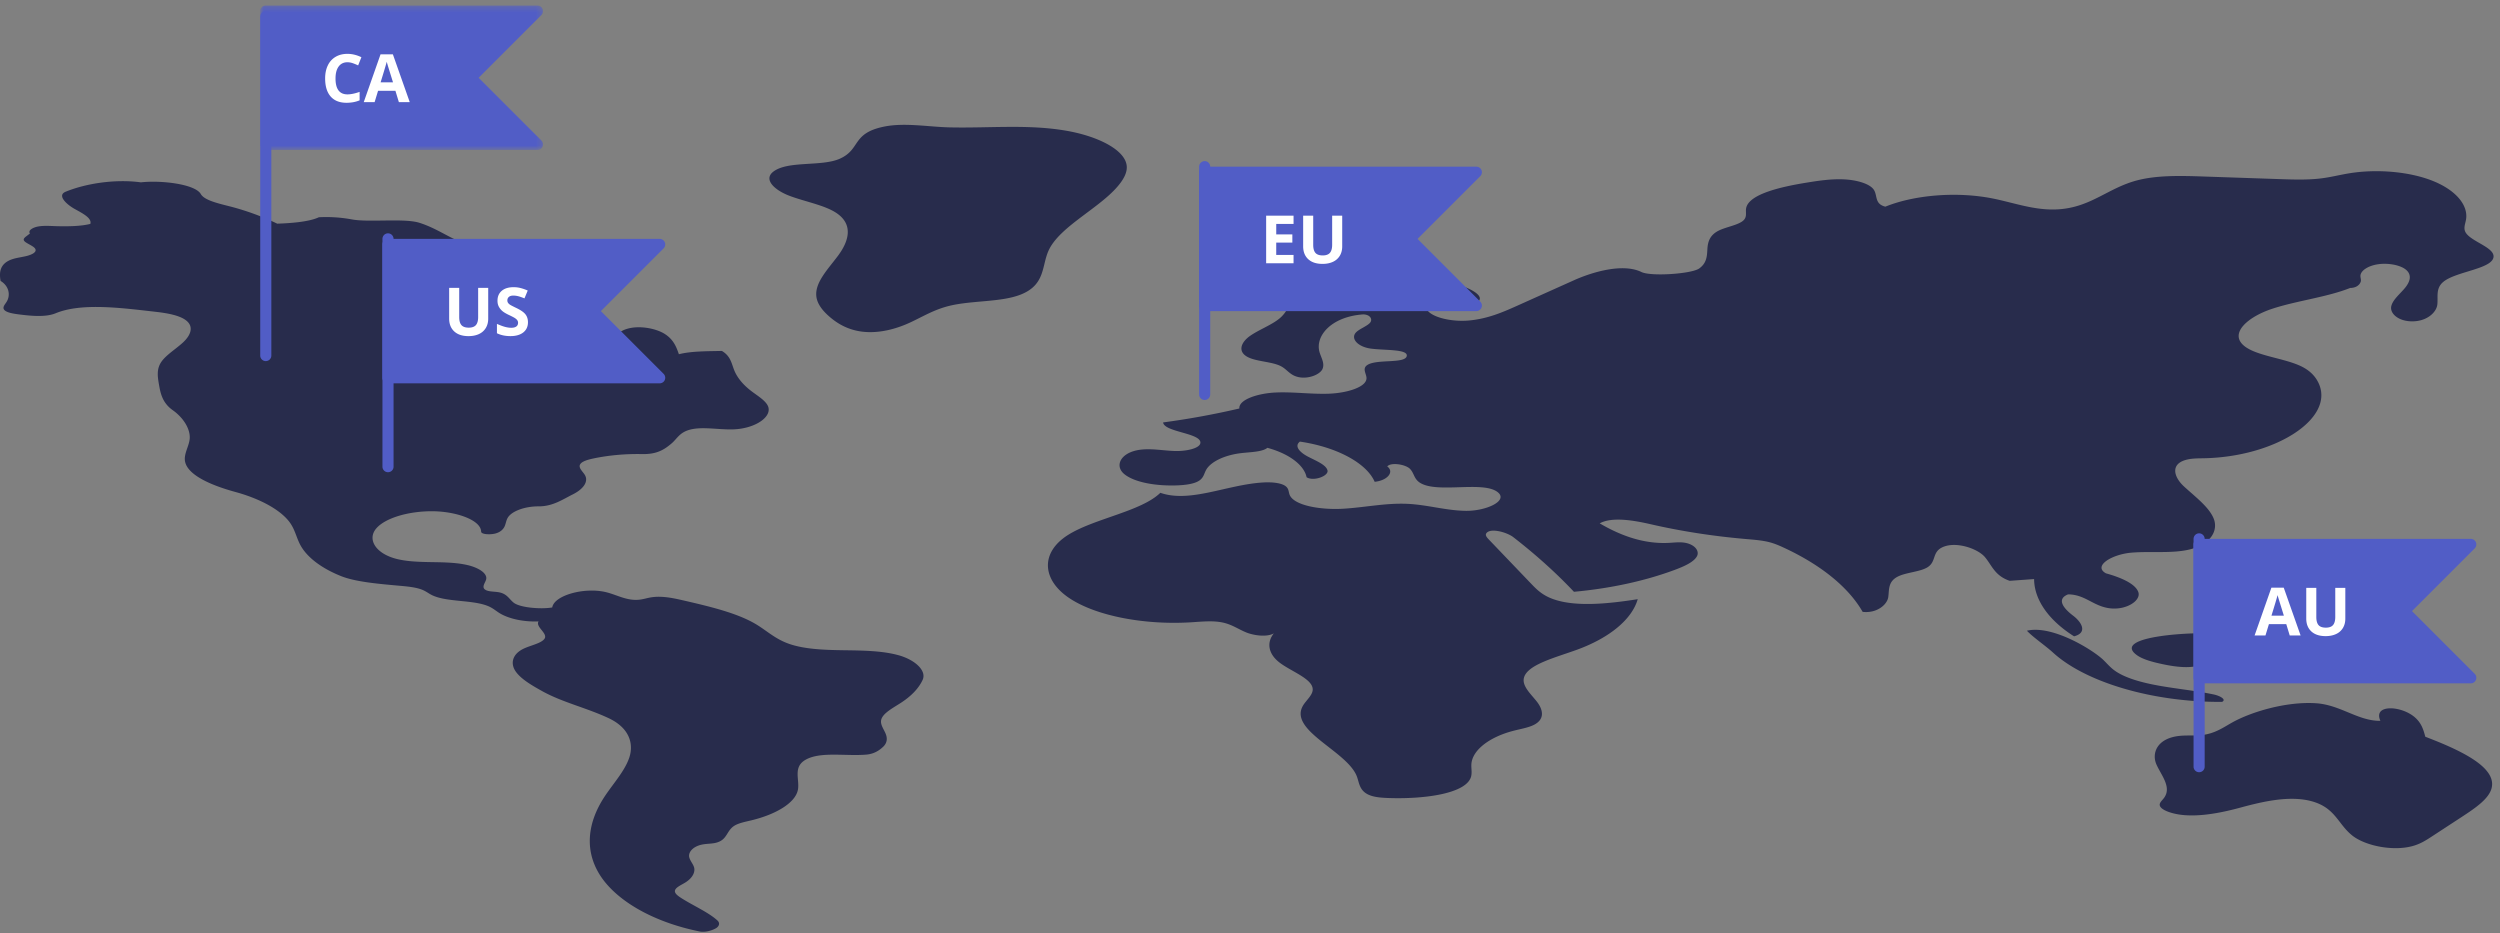 <svg xmlns="http://www.w3.org/2000/svg" xmlns:xlink="http://www.w3.org/1999/xlink" width="450" height="168" viewBox="0 0 450 168">
    <rect x="0" y="0" width="450" height="168" fill="#808080" stroke="none"/>
    <defs>
        <path id="a" d="M.827.28h50.916v26H.827z"/>
    </defs>
    <g fill="none" fill-rule="evenodd">
        <path fill="#282C4C" d="M436.556 132.614c-.324-1.215-.672-2.466-1.911-3.522-2.483-2.12-7.556-2.344-6.173.656-3.972.069-7.186-2.881-11.606-3.165-5.38-.345-11.668 1.56-15.093 3.477-1.582.885-3.06 1.966-5.37 2.242-1.364.163-2.82.009-4.186.167-4.02.465-4.954 3.166-4.04 5.178.915 2.012 2.799 4.122 1.296 6.044-.302.386-.742.765-.727 1.179.017.498.698.934 1.495 1.233 3.67 1.376 8.88.389 12.914-.704 4.034-1.093 8.922-2.274 12.949-1.175 4.31 1.177 4.716 4.156 7.37 6.22 2.336 1.817 7.485 2.904 11.127 1.746 1.237-.394 2.155-.988 3.046-1.57l5.473-3.577c2.414-1.577 4.915-3.26 5.38-5.23.898-3.81-5.853-6.868-11.944-9.2m-38.114-7.617c-3.11-.656-6.456-.984-9.642-1.543-3.187-.558-6.338-1.402-8.227-2.801-.79-.585-1.327-1.244-1.977-1.87-1.87-1.801-9.18-6.341-13.754-5.253 1.192 1.252 3.269 2.63 4.722 3.954 5.933 5.4 18.089 8.94 30.41 8.854.853-.436-.407-1.103-1.532-1.341m-13.817-7.081c1.099.799 2.915 1.267 4.7 1.646 2.158.458 4.782.814 6.726.159 1.329-.448 5.758-3.512 6.067-4.176.594-1.281-.261-1.208-2.817-1.467-4.144-.42-19.423.388-14.676 3.838m-11.298-3.376c2.507-.656 1.37-2.562-.194-3.741-1.565-1.18-3.104-2.94-.878-3.812 3.088.015 4.528 2.145 7.529 2.508 2.985.362 5.65-1.412 5.112-2.924-.538-1.512-3.14-2.624-5.823-3.37-2.408-1.317 1.069-3.423 4.588-3.721 3.52-.298 7.368.204 10.558-.598 3.822-.96 5.1-3.482 4.229-5.576-.87-2.094-3.353-3.912-5.383-5.795-1.733-1.608-2.59-4.117.78-4.824.9-.19 1.91-.18 2.888-.2 12.742-.27 23.285-7.016 20.728-13.263-.482-1.177-1.392-2.347-3.073-3.205-3.03-1.546-8.17-1.91-10.433-3.755-2.767-2.256.656-5.25 5.087-6.7 4.43-1.45 9.845-2.078 13.984-3.73 1.103-.013 1.694-.554 1.895-1.096.127-.341-.041-.69-.046-1.037-.016-.95 1.342-1.865 3.166-2.134 1.824-.268 3.957.133 4.974.936 1.255.99.749 2.298-.161 3.379-.911 1.08-2.198 2.115-2.434 3.282-.236 1.166 1.086 2.537 3.416 2.668 2.849.16 4.69-1.53 4.876-2.96.185-1.431-.371-2.992 1.166-4.202 2.337-1.84 8.794-2.271 8.96-4.45.136-1.76-4.298-2.794-5.093-4.512-.321-.693-.003-1.414.128-2.122.488-2.643-1.84-5.375-5.988-7.031-4.15-1.655-9.995-2.182-15.04-1.357-1.643.269-3.197.67-4.87.89-2.47.324-5.07.239-7.617.152l-13.673-.467c-4.078-.14-8.4-.255-12.018.696-5.287 1.39-8.286 4.853-14.215 5.212-4.182.254-7.908-1.191-11.825-1.966-6.334-1.254-13.981-.664-19.265 1.485-1.986-.506-1.373-1.984-2.073-3.043-.731-1.105-3.105-1.771-5.423-1.873-2.318-.101-4.61.252-6.821.614-4.764.778-10.305 2.105-10.746 4.6-.124.703.192 1.45-.4 2.092-.844.91-3.124 1.215-4.542 1.926-1.693.848-1.96 2.157-2.03 3.354-.07 1.198-.092 2.483-1.478 3.46-1.386.977-8.673 1.47-10.39.634-3.312-1.613-8.724-.053-12.165 1.49l-10.26 4.606c-2.57 1.153-5.336 2.355-8.741 2.64-3.405.286-7.501-.794-7.641-2.52 2.33-1.096 6.972.534 9.099-.662 1.887-1.06-.903-2.576-3.361-3.286-4.493-1.298-9.134-2.621-14.276-2.971-5.141-.35-10.97.509-13.64 2.734-2.284 1.904-1.865 4.389-4.128 6.299-1.416 1.196-3.751 2.05-5.36 3.184-1.607 1.134-2.296 2.846-.326 3.826 1.59.792 4.294.793 5.868 1.594 1.21.615 1.624 1.644 3.212 1.983 1.816.388 3.868-.486 4.302-1.45.435-.963-.176-1.955-.492-2.93-.943-2.913 1.98-6.495 7.825-6.911 1.33.025 1.772.976 1.175 1.57-.597.596-1.76 1.008-2.387 1.595-1.186 1.107.19 2.683 2.618 3 2.53.332 6.76.065 6.427 1.363-.355 1.378-5.453.475-7.103 1.593-.973.659-.112 1.578-.135 2.397-.046 1.602-3.581 2.646-6.777 2.759-3.196.114-6.397-.36-9.588-.214-3.191.145-6.665 1.275-6.52 2.876a145.566 145.566 0 0 1-13.727 2.51c.2 1.735 6.743 1.896 6.717 3.633-.015 1.043-2.597 1.585-4.676 1.508-2.08-.076-4.177-.49-6.192-.223-3.483.459-4.703 2.908-2.775 4.429 1.928 1.52 5.892 2.125 9.482 1.982 1.439-.056 2.98-.248 3.88-.812.86-.54.93-1.28 1.29-1.944.81-1.49 3.35-2.71 6.359-3.053 1.697-.194 3.775-.21 4.686-.95 3.882 1.05 6.612 3.098 7.057 5.294 1.249.805 4.03-.233 3.759-1.244-.273-1.01-2.057-1.711-3.475-2.444-1.418-.732-2.601-1.87-1.49-2.725 6.634.975 11.996 3.857 13.46 7.236 2.313-.23 3.59-1.795 2.26-2.77.718-.805 3.352-.344 4.11.454.757.797.689 1.78 1.772 2.478 3.13 2.019 11.516-.443 14.08 1.766 1.798 1.548-2.253 3.353-5.832 3.298-3.58-.055-6.847-1.078-10.41-1.256-3.933-.196-7.754.649-11.68.878-3.926.228-8.765-.538-9.593-2.471-.223-.52-.133-1.092-.684-1.548-.784-.648-2.547-.798-4.051-.712-6.53.37-13.158 3.739-18.553 1.863-3.447 3.357-11.881 4.618-16.586 7.569-5.12 3.212-4.69 8.17.28 11.439 4.972 3.269 13.756 4.813 21.904 4.297 1.866-.117 3.832-.326 5.57.033 1.72.355 2.823 1.188 4.259 1.78 1.437.594 3.82.889 5.01.173-1.364 1.689-.985 3.704.984 5.237 2.126 1.654 6.089 2.962 6.006 4.928-.042 1.018-1.226 1.927-1.78 2.907-2.536 4.488 8.07 8.15 9.747 12.738.45 1.235.449 2.723 2.536 3.42.96.32 2.164.386 3.317.424 5.915.193 13.362-.686 14.592-3.586.348-.82.099-1.67.15-2.507.15-2.505 3.215-4.914 7.689-6.044 1.213-.307 2.548-.536 3.517-1.012 2.136-1.051 1.663-2.831.566-4.225-1.097-1.393-2.692-2.8-2.308-4.285.616-2.384 5.736-3.643 9.615-5.065 5.84-2.14 9.849-5.488 10.862-9.073-5.384.845-11.978 1.568-16.082-.37-1.422-.671-2.298-1.575-3.142-2.458a58353.67 58353.67 0 0 1-7.608-7.948c-.334-.35-.675-.748-.401-1.111.742-.983 3.696-.163 4.835.72 4.067 3.155 7.718 6.442 10.92 9.835 6.55-.594 12.817-1.957 18.153-3.947 1.704-.634 3.395-1.394 3.97-2.417.576-1.022-.481-2.333-2.574-2.515-.81-.07-1.634.032-2.452.075-4.938.258-9.23-1.623-12.458-3.51 2.213-1.24 6.234-.521 9.254.173 5.41 1.242 11.144 2.132 17.009 2.64 1.463.128 2.963.236 4.28.576.924.239 1.72.582 2.484.935 6.767 3.117 11.774 7.18 14.299 11.605 2.584.29 4.4-1.303 4.605-2.623.205-1.32-.105-2.842 1.796-3.764 1.492-.724 3.948-.823 5.258-1.631 1.65-1.018.788-2.733 2.717-3.62 2.418-1.112 6.328.248 7.618 1.758 1.289 1.51 1.759 3.368 4.476 4.292l4.393-.317c.023 3.707 2.596 7.398 7.188 10.308M201.833 32.712c.61-.872 1.03-1.787.988-2.711-.136-2.981-5.16-5.46-10.785-6.452-6.944-1.226-13.96-.457-21.085-.62-3.875-.087-8.156-.907-11.906-.12-5.784 1.214-4.086 4.066-7.876 5.759-3.28 1.464-9.331.315-11.966 2.326-1.852 1.413.222 3.339 2.917 4.357 2.696 1.018 6.07 1.629 8.202 2.939 3.426 2.107 2.452 5.22.575 7.769-1.877 2.548-4.523 5.124-3.88 7.82.305 1.272 1.342 2.478 2.695 3.564 1.31 1.053 3.096 2.067 5.507 2.357 3.065.37 6.169-.532 8.493-1.597 2.323-1.066 4.342-2.355 7.173-3.05 4.076-.998 9.32-.626 12.87-2.041 4.397-1.751 3.746-5.091 4.955-7.835 2.03-4.608 10.004-8.012 13.123-12.465m-40.092 85.23c-2.975-.827-6.542-.85-9.944-.9-3.402-.048-7.007-.177-9.786-1.158-2.546-.9-3.986-2.372-5.998-3.562-3.396-2.008-8.333-3.168-13.11-4.27-1.803-.414-3.826-.837-5.712-.527-.743.122-1.413.353-2.181.427-2.11.202-3.814-.795-5.704-1.305-3.922-1.058-9.554.475-9.904 2.696-2.028.35-5.785.048-6.936-.857-.828-.651-1.16-1.563-2.586-1.86-.762-.158-1.714-.098-2.334-.37-1.026-.452-.228-1.27-.044-1.948.292-1.081-1.322-2.11-3.292-2.58-1.97-.47-4.225-.51-6.406-.544-2.182-.035-4.44-.085-6.392-.573-3.8-.953-5.356-3.53-3.69-5.485 1.668-1.954 6.03-3.16 10.278-3.1 4.162.06 8.557 1.582 8.604 3.664.013.528 1.703.587 2.62.326.918-.261 1.397-.79 1.622-1.306.225-.515.257-1.052.572-1.556.73-1.166 3.094-2.024 5.538-2.01 2.55.014 4.34-1.258 6.149-2.156 1.81-.898 2.894-2.253 2.178-3.478-.385-.66-1.266-1.326-.825-1.977.345-.51 1.393-.806 2.387-1.015 2.75-.576 5.758-.846 8.739-.783 2.597.055 3.932-.761 5.257-1.88.958-.807 1.384-1.83 2.91-2.377 2.283-.82 5.439-.096 8.244-.19 4.094-.138 7.292-2.436 6.129-4.403-.553-.936-1.862-1.703-2.926-2.521-1.466-1.127-2.502-2.393-3.035-3.71-.491-1.211-.63-2.544-2.226-3.487-2.496.059-5.52.022-7.74.595-.44-1.27-.923-2.596-2.492-3.62-1.57-1.022-4.585-1.615-6.806-.96-2.17.64-2.64 2.129-2.238 3.373.4 1.244 1.432 2.448 1.365 3.707-.067 1.26-1.818 2.652-4.337 2.618-1.312-.018-2.487-.418-3.41-.885-1.323-.668-2.37-1.522-4.07-1.923-1.301-.308-2.801-.302-4.206-.46-4.791-.537-8.077-3.286-6.754-5.65 1.323-2.365 6.986-3.862 11.639-3.077 5.635-1.034 7.93-4.588 5.682-7.371-2.25-2.782-8.293-4.51-14.29-4.642-1.756-.038-3.544.039-5.247-.176-4.813-.61-7.332-3.255-11.521-4.588-2.755-.877-9.124-.037-12.18-.615a25.476 25.476 0 0 0-5.937-.388c-1.766.837-5.068 1.074-7.496 1.155-2.498-1.216-5.511-2.346-8.618-3.135-2.076-.528-4.501-1.084-5.142-2.203-1.023-1.788-7.143-2.51-10.772-2.1-4.601-.621-9.853.18-13.547 1.687-1.631.665.204 2.314 1.612 3.097 1.408.782 3.158 1.655 2.829 2.695-1.703.435-4.013.458-5.924.415-1.123-.026-2.277-.135-3.351.032-1.074.166-2.01.748-1.595 1.27-.738.644-1.626.98-.77 1.585.668.47 1.802.859 1.794 1.436-.007.459-.78.828-1.601 1.034-.82.207-1.742.31-2.517.556-2.425.77-2.447 2.505-2.19 3.935 1.569.963 1.814 2.62 1.06 3.803-.288.45-.751.929-.427 1.374.37.509 1.569.71 2.618.846 2.24.289 4.879.54 6.662-.2 4.702-1.944 12-.936 17.955-.266 2.056.23 4.22.61 5.42 1.476 1.603 1.154.919 2.756-.4 3.996-1.318 1.24-3.21 2.344-4.046 3.685-.783 1.257-.564 2.608-.338 3.92.279 1.615.618 3.316 2.49 4.64 1.964 1.388 3.2 3.459 3.044 5.157-.126 1.362-1.087 2.702-.837 4.06.453 2.464 4.71 4.312 9.053 5.498 4.545 1.24 8.463 3.353 10.029 5.82.787 1.24 1.02 2.55 1.714 3.804 1.2 2.17 3.806 4.14 7.33 5.54 2.568 1.022 6.784 1.384 10.01 1.678 1.675.153 3.48.274 4.743.844.582.264 1.003.605 1.56.88 2.698 1.335 7.664.787 10.392 2.106.704.34 1.187.776 1.806 1.155 1.665 1.02 4.372 1.59 6.995 1.474-.613 1 1.789 2.178 1.047 3.157-.598.79-2.403 1.137-3.644 1.709-2.152.993-2.487 2.692-1.56 4.08.929 1.39 2.889 2.538 4.85 3.626 3.642 2.019 8.019 2.999 11.968 4.867 3.659 1.73 4.493 4.533 3.688 7.019-.804 2.487-2.983 4.8-4.54 7.195-2.907 4.475-3.61 9.392-.831 13.887 2.779 4.495 9.286 8.502 18.006 10.269.964.196 2.148-.143 2.855-.524.707-.381.86-.993.363-1.45-1.575-1.448-4.374-2.684-6.416-3.978-.641-.407-1.318-.868-1.236-1.384.093-.58 1.092-1 1.828-1.45 1.116-.682 1.72-1.57 1.672-2.451-.046-.83-1.012-1.64-.955-2.468.056-.83.95-1.702 2.52-1.97.717-.121 1.51-.11 2.202-.262 2.27-.501 1.91-2.233 3.552-3.164.762-.432 1.886-.647 2.924-.897 4.392-1.055 8.005-3.15 8.406-5.577.32-1.943-1.093-4.302 1.86-5.575 2.71-1.168 6.884-.393 10.418-.68 1.437-.116 2.396-.785 3.069-1.43.673-.646.75-1.414.508-2.131-.297-.884-1.055-1.747-.888-2.64.235-1.254 2.199-2.221 3.718-3.227 1.795-1.188 3.082-2.568 3.75-4.02.763-1.658-1.36-3.616-4.333-4.443"/>
        <path fill="#515DC6" d="M47.841 65a1 1 0 0 1-1-1V3a1 1 0 1 1 2 0v61a1 1 0 0 1-1 1"/>
        <g transform="translate(46 .72)">
            <mask id="b" fill="#fff">
                <use xlink:href="#a"/>
            </mask>
            <path fill="#515DC6" d="M40.157 13.28L51.45 1.987A1 1 0 0 0 50.743.28H1.827a1 1 0 0 0-1 1v24a1 1 0 0 0 1 1h48.916a1 1 0 0 0 .707-1.707L40.157 13.28z" mask="url(#b)"/>
        </g>
        <path fill="#FFF" d="M68.509 14.82c.609-1.972.979-3.208 1.107-3.708.032.14.083.332.156.574.072.242.395 1.287.969 3.135h-2.232zm2.209-5.038h-2.221l-3.023 8.602h1.957l.62-2.04h3.124l.62 2.04h1.958l-3.035-8.602zm-8.174 1.424c.313 0 .63.056.955.17.324.113.647.246.967.398l.586-1.476c-.84-.403-1.676-.604-2.508-.604-.816 0-1.528.179-2.136.536a3.518 3.518 0 0 0-1.397 1.54c-.324.67-.486 1.45-.486 2.342 0 1.414.33 2.499.99 3.255.66.756 1.613 1.134 2.859 1.134.867 0 1.653-.147 2.356-.44v-1.523c-.856.3-1.584.45-2.186.45-1.433 0-2.15-.954-2.15-2.864 0-.918.187-1.634.562-2.148.375-.513.905-.77 1.588-.77z"/>
        <path fill="#515DC6" d="M108.157 56l11.293-11.293a1 1 0 0 0-.707-1.707H69.827a1 1 0 0 0-1 1v24a1 1 0 0 0 1 1h48.916a1 1 0 0 0 .707-1.707L108.157 56z"/>
        <path fill="#515DC6" d="M69.841 85a1 1 0 0 1-1-1V43a1 1 0 1 1 2 0v41a1 1 0 0 1-1 1"/>
        <path fill="#FFF" d="M94.587 56.59c-.297-.386-.846-.77-1.646-1.152-.606-.289-.99-.49-1.152-.6a1.218 1.218 0 0 1-.354-.347.767.767 0 0 1-.112-.419c0-.257.092-.466.276-.627.183-.16.447-.24.791-.24.289 0 .583.037.882.112.298.074.676.205 1.133.392l.586-1.412a8.74 8.74 0 0 0-1.268-.445 5.01 5.01 0 0 0-1.275-.159c-.906 0-1.616.217-2.13.651-.513.433-.77 1.03-.77 1.787 0 .402.078.754.234 1.055.157.3.366.564.627.791.262.226.655.463 1.178.71.559.264.929.458 1.11.58.182.12.32.246.413.377.094.131.141.28.141.448 0 .301-.106.527-.319.68-.213.152-.519.228-.917.228-.332 0-.699-.053-1.099-.158-.4-.106-.89-.287-1.468-.545v1.688c.703.343 1.512.515 2.426.515.992 0 1.767-.223 2.323-.668.557-.445.835-1.055.835-1.828 0-.559-.148-1.03-.445-1.415zm-8.52.46c0 .663-.133 1.15-.401 1.461-.267.31-.698.466-1.292.466-.613 0-1.053-.155-1.318-.463-.266-.309-.399-.793-.399-1.453v-5.244h-1.81v5.52c0 .98.304 1.752.914 2.316.609.565 1.465.847 2.566.847.731 0 1.364-.127 1.899-.38a2.765 2.765 0 0 0 1.227-1.096c.283-.477.425-1.032.425-1.664v-5.543h-1.811v5.232z"/>
        <path fill="#515DC6" d="M255.157 43l11.293-11.293a1 1 0 0 0-.707-1.707h-48.916a1 1 0 0 0-1 1v24a1 1 0 0 0 1 1h48.916a1 1 0 0 0 .707-1.707L255.157 43z"/>
        <path fill="#515DC6" d="M216.841 72a1 1 0 0 1-1-1V30a1 1 0 1 1 2 0v41a1 1 0 0 1-1 1"/>
        <path fill="#FFF" d="M227.905 47.383h4.934v-1.5h-3.118v-2.209h2.901v-1.488h-2.9v-1.88h3.117v-1.489h-4.934v8.566zm11.883-8.566v5.232c0 .664-.134 1.151-.402 1.462-.267.31-.698.466-1.292.466-.613 0-1.052-.155-1.318-.463-.266-.309-.398-.793-.398-1.453v-5.244h-1.81v5.52c0 .98.304 1.752.913 2.317.61.564 1.465.846 2.567.846.73 0 1.363-.127 1.898-.38a2.773 2.773 0 0 0 1.228-1.096c.283-.477.424-1.032.424-1.664v-5.543h-1.81z"/>
        <path fill="#515DC6" d="M434.157 110l11.293-11.293a1 1 0 0 0-.707-1.707h-48.916a1 1 0 0 0-1 1v24a1 1 0 0 0 1 1h48.916a1 1 0 0 0 .707-1.707L434.157 110z"/>
        <path fill="#515DC6" d="M395.841 139a1 1 0 0 1-1-1V97a1 1 0 1 1 2 0v41a1 1 0 0 1-1 1"/>
        <path fill="#FFF" d="M420.347 105.817v5.232c0 .664-.134 1.152-.401 1.462-.268.311-.7.466-1.292.466-.614 0-1.053-.154-1.32-.463-.264-.308-.397-.793-.397-1.453v-5.244h-1.811v5.52c0 .98.305 1.752.914 2.317.61.564 1.465.847 2.567.847.73 0 1.363-.127 1.898-.381a2.764 2.764 0 0 0 1.228-1.096c.283-.477.425-1.031.425-1.664v-5.543h-1.811zm-11.484 5.004c.609-1.973.978-3.209 1.107-3.709.03.141.083.332.155.574.073.242.396 1.287.97 3.135h-2.232zm-.012-5.039l-3.024 8.601h1.957l.622-2.039h3.123l.62 2.039h1.958l-3.035-8.601h-2.221z"/>
    </g>
</svg>
